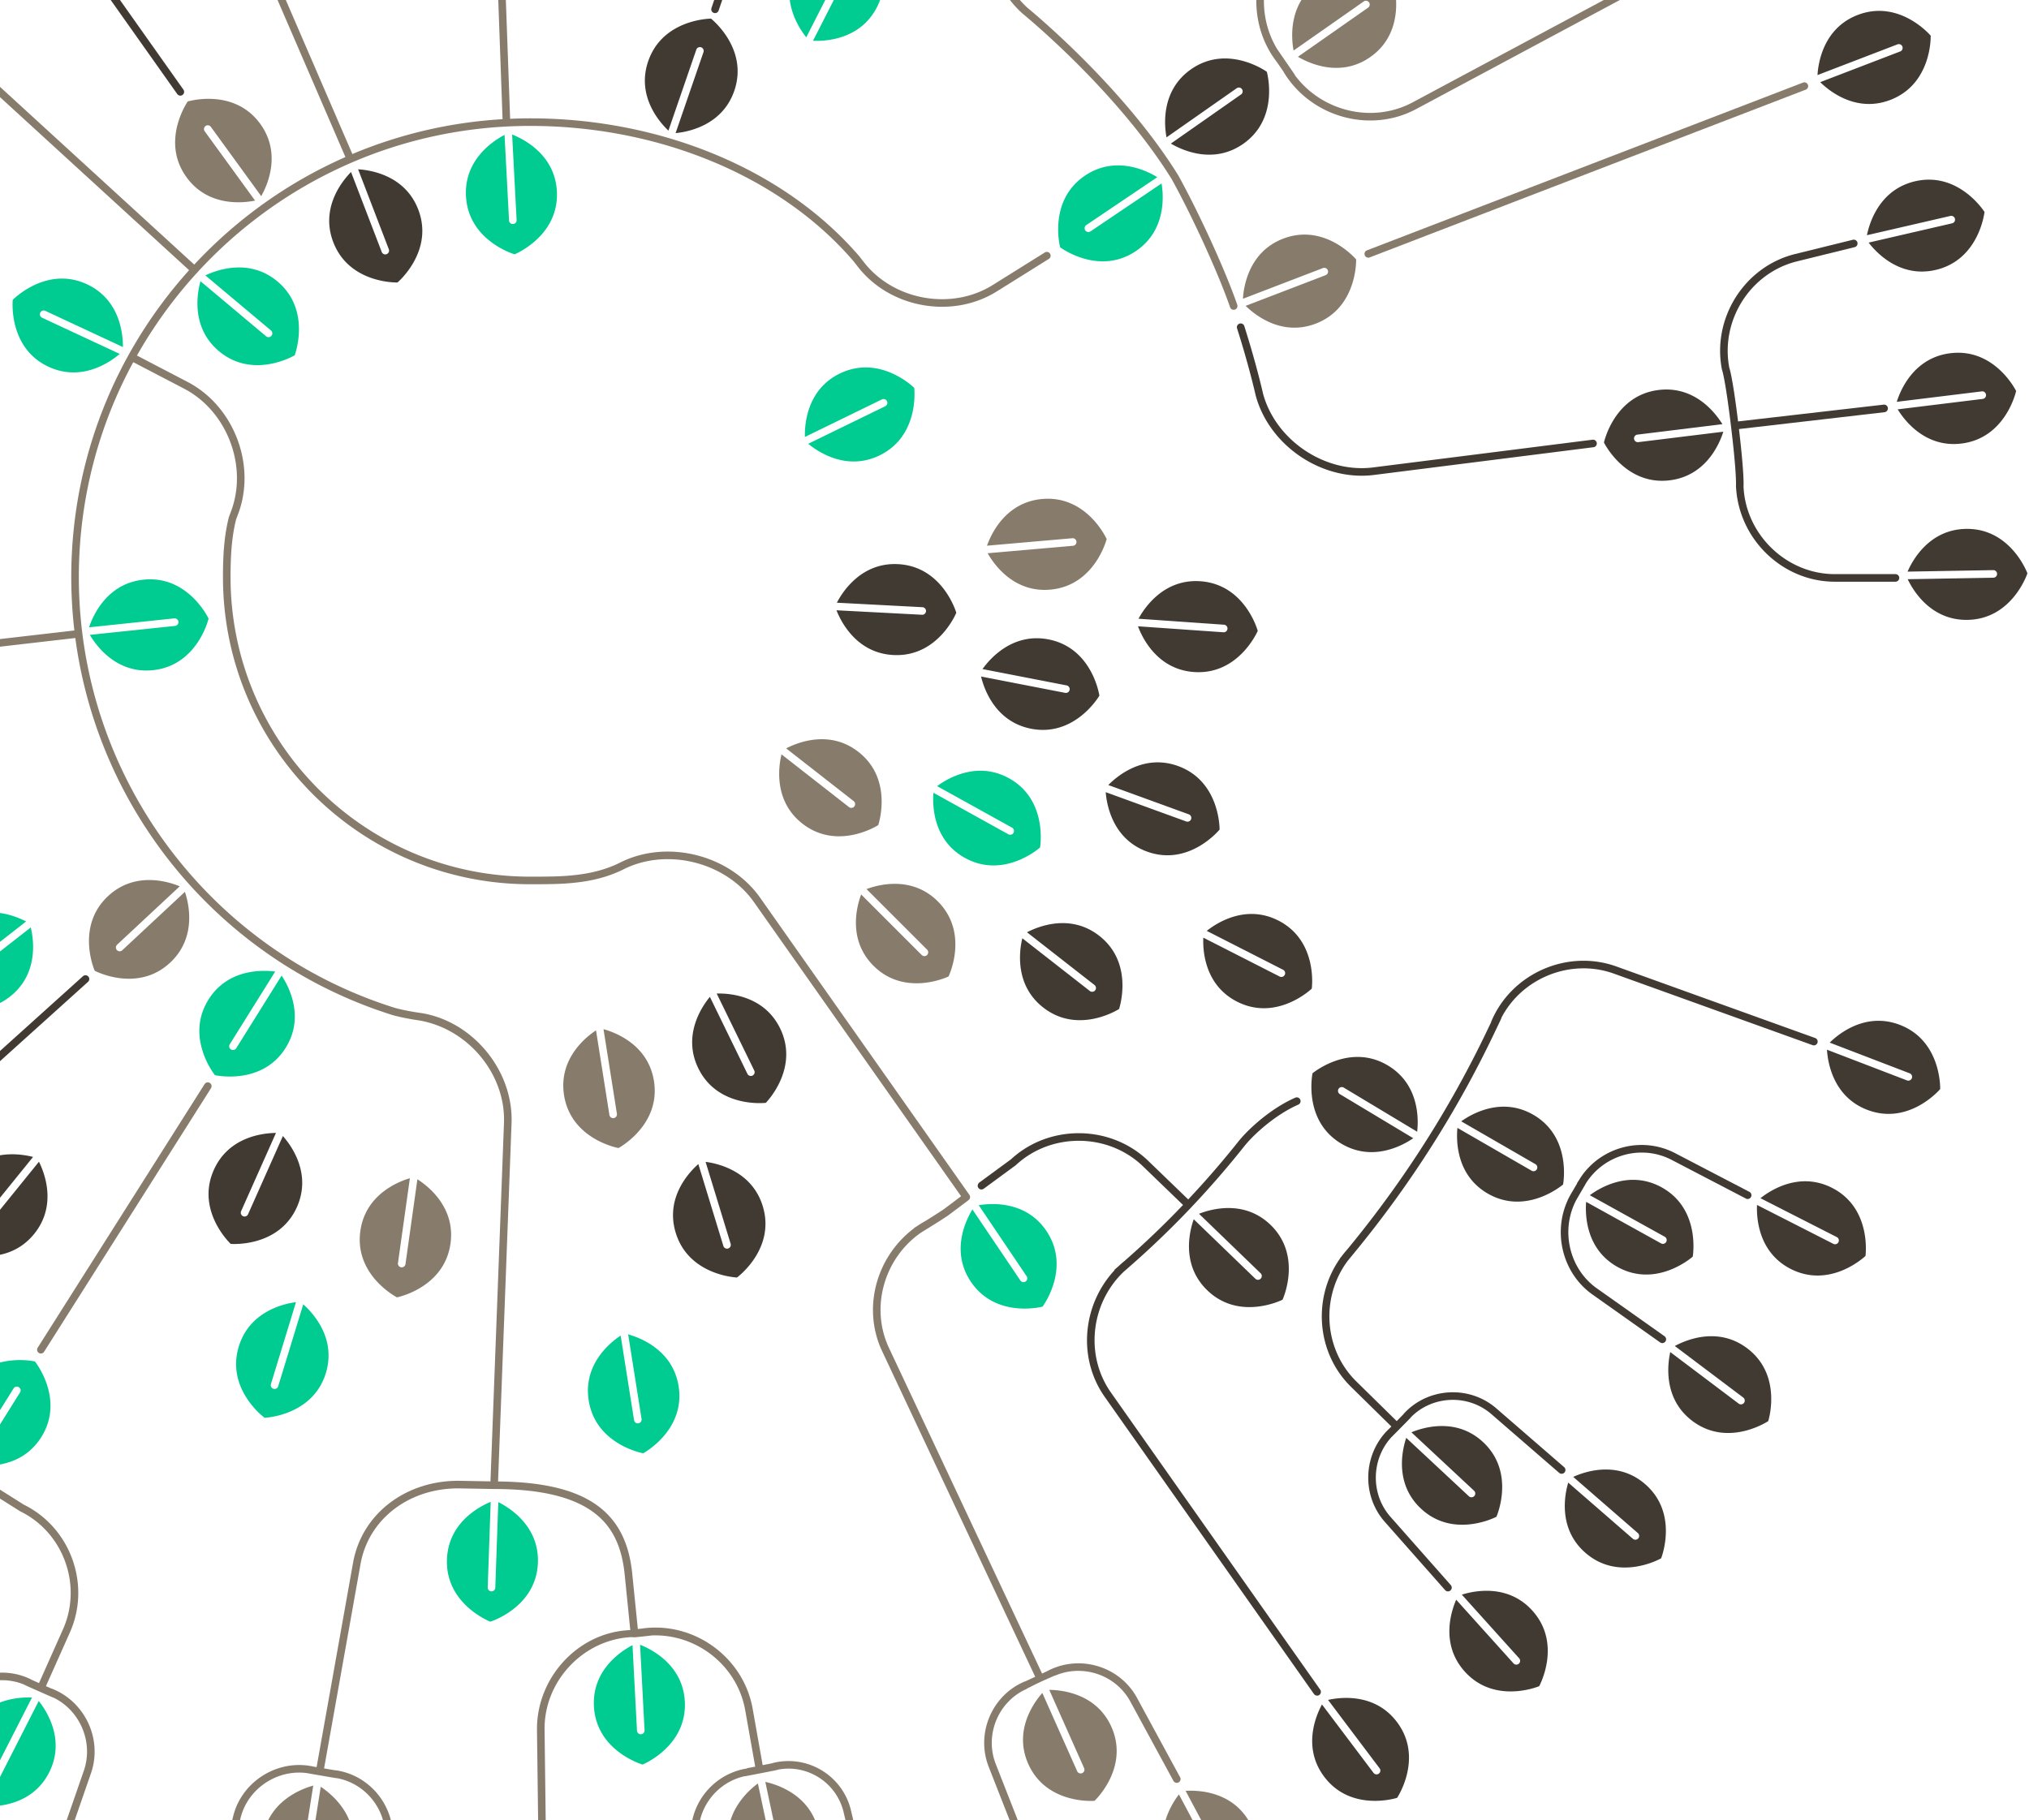 <svg xmlns="http://www.w3.org/2000/svg" width="1070" height="960" viewBox="0 0 1070 960">
    <g fill="none" fill-rule="evenodd">
        <path fill="#413A32" d="M877.736 704.784l-35.614-25.203c-14.769-10.452-19.31-30.986-10.74-46.85l1.928-3.307c1.813-3.113 2.88-4.948 3.323-5.716 9.721-14.822 29.168-20.105 44.941-11.885l39.084 20.367a2 2 0 1 0 1.846-3.547l-39.082-20.367c-17.512-9.126-39.062-3.355-49.832 12.77-.199.267-.255.363-.346.515l-.102.173c-.003.003-.005.008-.006.011l-.55.933c-.185.314-.378.517-.57.846-.204.347-.207.312-.258.311-.012.001-.024.168-.035.19-.015.036-.022.134-.034.17-.029.05-.057.128-.086.178-.48.826-1.061 1.84-1.75 3.022-.281.484-.542.908-.784 1.322-.033.051-.057.118-.09.118h-.003c-.038 0-.058.135-.113.228-.329.538-.62 1.054-.888 1.545-.43.737-.625 1.216-.816 1.545-.145.253-.158.262-.158.421v.002c0 .018-.111.053-.118.063.001-.001-.026-.001-.022-.002-.026.089-.077.255-.11.46-.023.049-.055.097-.076.145-7.85 17.242-2.554 38.495 13.143 49.603l35.61 25.205a2 2 0 1 0 2.308-3.265M908.051 194.855c.131.421.209.662.343 1.175.248.944.548 2.304.899 4.15 1.015 5.342 2.218 13.481 3.6 24.981 1.208 10.056 1.956 17.77 2.33 23.448.251 3.81.305 6.41.25 7.681 1.204 28.035 24.53 50.546 52.116 50.546h31.992a2 2 0 0 0 0-4h-31.992c-25.406 0-46.943-20.762-48.133-46.11.075-1.698.018-4.333-.242-8.275-.359-5.448-1.059-12.792-2.164-22.138l76.76-8.883a2.012 2.012 0 0 0 1.758-2.229 2.004 2.004 0 0 0-2.216-1.764l-76.779 8.855c-1.271-10.329-2.389-17.798-3.35-22.858-.367-1.93-.687-3.378-.96-4.419a15.546 15.546 0 0 0-.315-1.076c-4.754-24.989 11.125-50.012 35.707-56.078l30.405-7.502a2 2 0 1 0-.958-3.884l-30.405 7.503c-26.709 6.59-43.899 33.753-38.646 60.877"/>
        <path fill="#413A32" d="M824.891 773.906l-35.812-31.037c-14.174-12.284-35.95-11.08-48.667 2.695-.129.14-.234.285-.317.43-.717.74-1.88 1.928-3.534 3.6l-21.33-20.957c-17.138-16.836-18.82-44.342-4.583-63.483.841-1.025 2.307-2.814 4.481-5.47 28.59-34.924 52.88-72.99 72.256-113.402 2.543-5.305 3.88-8.111 4.23-8.88.224-.594.233-.623.243-.736 10.997-20.94 36.615-31.242 59.203-23.11l104.843 37.743a2 2 0 0 0 1.355-3.763l-104.843-37.744c-25.943-9.34-55.5 3.724-66.059 29.196-.017.08-.019.156-.029.234-.839 1.758-1.614 3.377-2.55 5.33-19.237 40.124-43.356 77.92-71.744 112.598l-1.705 2.082c-.07.078-.132.15-.2.228l-.007-.006-.172.21a49.363 49.363 0 0 0-2.308 2.83l-.52.64c-.486.602-.486.602-.523.654a.385.385 0 0 0 .037.09c-.09.13-.183.258-.272.388-14.245 20.636-12.074 49.406 6.062 67.224l21.32 20.947-1.212 1.222c-.093.086-.17.16-.255.24l-.009-.01-.282.288-.024.023c-.363.353-.655.653-.934.953l-.405.414c-.24.253-.24.253-.36.409-.013.018-.028.047-.042.072l-.025.029c-11.449 13.182-11.64 33.392.07 46.647l31.814 36.017a2 2 0 1 0 2.998-2.648l-31.815-36.017c-10.523-11.912-10.187-30.228.416-41.897.62-.62 2.013-2.025 4.321-4.354.002-.002 0-.003 0-.005l-.002-.001v-.001c3-3.03 4.762-4.821 5.51-5.608.166-.175.287-.303.37-.395.212-.26.23-.28.286-.388 11.35-11.38 30.05-12.146 42.292-1.535l35.813 31.037a2.001 2.001 0 0 0 2.62-3.023M536.596-278.943l4.923 2.188c17.125 7.611 37.845.245 46.32-16.469l21.526-42.454a2 2 0 0 0-3.569-1.809l-21.525 42.454c-7.51 14.814-25.948 21.37-41.127 14.623l-6.75-3-7.642-3.304c-15.242-6.592-22.853-24.56-16.978-40.086l16.678-44.075a2 2 0 0 0-3.74-1.416l-16.678 44.075c-6.63 17.525 1.927 37.733 19.132 45.173l5.767 2.494-11.683 26.287c-9.798 22.045-35.232 33.51-58.32 27.002a15580.504 15580.504 0 0 0-13.75-4.54c-22.072-8.625-35.062-32.742-29.509-56.008l25.855-108.31a2 2 0 1 0-3.89-.929L415.78-288.736c-5.922 24.81 7.574 50.466 30.624 60.132l.017.033c.326.177.326.177.362.191.324.113.514.177.777.265l.384.127.141.047c1.388.521 2.69.956 4.006 1.331l.035.012h.001l.084.025c.026.005.05.004.076.008l.906.3L375.186 4.276a2 2 0 0 0 3.79 1.282L456.99-225.01l.767.254c.101.038.194.071.294.107l-.004.011.301.098c1.126.41 2.127.736 3.124 1.025a205.569 205.569 0 0 0 1.54.503c.206.067.206.067.558.12l.028-.055c24.498 5.995 50.94-6.364 61.306-29.689l11.691-26.306zM695.559 894.163a2 2 0 0 0 .657-2.897l-110.363-156.75c-13.857-19.68-10.614-47.257 6.8-63.756l3.245-2.837c21.784-19.054 41.936-40.236 60.248-63.26 4.175-5.25 11.69-12.104 19.496-17.105 3.029-1.941 6.039-3.581 9.007-4.89a2.006 2.006 0 0 0 1.193-2.114h-.001a2.004 2.004 0 0 0-2.791-1.555c-3.17 1.398-6.365 3.14-9.566 5.19-8.182 5.243-16.024 12.396-20.467 17.984a490.26 490.26 0 0 1-26.401 30.499l-21.101-20.362c-19.817-19.121-52.166-19.467-72.372-.797l-16.66 12.23c-.803.59-1.144 1.685-.69 2.57a2.002 2.002 0 0 0 2.973.717l16.836-12.36.178-.147c18.643-17.305 48.64-17.008 66.956.665l21.14 20.4a473.873 473.873 0 0 1-30.913 29.588 53.124 53.124 0 0 0-2.996 2.62l-1.396 1.22-.358.315-.424.37.004.004c-.11.102-.19.179-.19.179l.145.146c-16.944 18.217-19.537 46.378-5.166 66.79L692.88 893.476c.602.855 1.767 1.2 2.678.687M665.91 206.94a249.54 249.54 0 0 0-.467-1.984 385.136 385.136 0 0 0-1.857-7.408 509.132 509.132 0 0 0-7.42-25.612 2.001 2.001 0 0 0-3.812 1.212 503.451 503.451 0 0 1 7.361 25.41 375.635 375.635 0 0 1 1.838 7.328c.178.745.331 1.397.458 1.95l.15.661c7.166 26.652 35 45.403 62.305 42.045l115.86-14.64a2 2 0 0 0-.49-3.97l-115.859 14.64c-25.326 3.115-51.305-14.386-57.932-39.025a26.816 26.816 0 0 0-.136-.608M-139.574-283.215a2 2 0 0 0-.477 2.787l233.5 330a2 2 0 1 0 3.265-2.31l-233.5-330a2 2 0 0 0-2.788-.477M43.741 514.932l-299.5 270a2 2 0 0 0 2.68 2.97l299.5-270a2 2 0 1 0-2.68-2.97M700.346 896.657l27.188 36.08a1.992 1.992 0 0 1-.396 2.798 1.994 1.994 0 0 1-2.8-.391l-27.187-36.08c-3.03 5.556-10.527 22.586 1.19 38.137 14.248 18.906 38.426 11.112 38.426 11.112s14.156-21.093-.091-40c-11.718-15.55-30.154-13.038-36.33-11.656M770.903 841.138l30.229 33.573c.738.82.677 2.078-.15 2.822a1.994 1.994 0 0 1-2.822-.145l-30.23-33.573c-2.534 5.798-8.518 23.417 4.51 37.887 15.841 17.592 39.248 7.72 39.248 7.72s12.264-22.246-3.577-39.838c-13.028-14.47-31.176-10.361-37.208-8.446M867.599 782.869c-14.695-12.774-32.207-6.484-37.96-3.848l34.095 29.639c.833.723.925 1.98.195 2.819a1.995 1.995 0 0 1-2.819.2l-34.096-29.64c-1.809 6.065-5.601 24.282 9.094 37.056 17.867 15.53 39.896 2.88 39.896 2.88s9.461-23.575-8.405-39.106M921.365 711.178c-15.551-11.718-32.581-4.221-38.137-1.191l36.08 27.188a1.993 1.993 0 0 1 .391 2.799 1.994 1.994 0 0 1-2.798.396l-36.08-27.188c-1.382 6.175-3.894 24.612 11.657 36.33 18.906 14.247 39.999.091 39.999.091s7.794-24.178-11.112-38.425M1001.886 540.589c-18.178-6.978-32.482 4.923-36.987 9.367l42.176 16.19a1.993 1.993 0 0 1 1.147 2.583 1.994 1.994 0 0 1-2.58 1.152l-42.177-16.191c.374 6.318 3.041 24.733 21.219 31.71 22.101 8.485 38.476-10.937 38.476-10.937s.827-25.39-21.274-33.874M1036.75 278.976c-19.468.34-28.273 16.731-30.785 22.54l45.17-.789a1.995 1.995 0 0 1 2.032 1.966 1.995 1.995 0 0 1-1.962 2.034l-45.17.788c2.713 5.717 12.085 21.793 31.553 21.453 23.669-.412 31.576-24.555 31.576-24.555s-8.744-23.85-32.414-23.438M1028.522 186.317c-19.326 2.373-26.368 19.596-28.26 25.635l44.841-5.506a1.993 1.993 0 0 1 2.225 1.742 1.995 1.995 0 0 1-1.738 2.229l-44.84 5.505c3.296 5.403 14.296 20.41 33.622 18.037 23.497-2.885 28.837-27.721 28.837-27.721s-11.19-22.806-34.687-19.921M1009.956 95.615c-18.972 4.38-24.176 22.246-25.426 28.45l44.02-10.163a1.994 1.994 0 0 1 2.395 1.5 1.994 1.994 0 0 1-1.496 2.396l-44.019 10.163c3.843 5.029 16.351 18.804 35.324 14.424 23.066-5.326 25.781-30.583 25.781-30.583s-13.513-21.513-36.579-16.187"/>
        <path fill="#413A32" d="M662.019 674.503l-32.498-31.383c-2.124 5.962-6.865 23.955 7.142 37.48 17.029 16.445 39.69 4.966 39.69 4.966s10.682-23.05-6.347-39.494c-14.006-13.525-31.823-8.16-37.707-5.83l32.498 31.384c.793.766.82 2.025.047 2.825a1.994 1.994 0 0 1-2.825.052M807.706 617.522l-39.125-22.589c-.619 6.3-.865 24.904 15.997 34.64 20.502 11.836 39.713-4.785 39.713-4.785s4.79-24.948-15.713-36.784c-16.862-9.736-32.852-.22-37.997 3.465l39.125 22.59a1.993 1.993 0 0 1 .73 2.73 1.995 1.995 0 0 1-2.73.733M708.623 573.686l38.725 23.268c.728-6.286 1.299-24.885-15.391-34.913-20.292-12.193-39.79 4.09-39.79 4.09s-5.223 24.86 15.069 37.054c16.69 10.028 32.843.793 38.051-2.802l-38.724-23.268a1.994 1.994 0 0 1-.681-2.743 1.994 1.994 0 0 1 2.741-.686M774.626 789.243l-33.041-30.811c-2.02 5.998-6.445 24.071 7.795 37.35 17.314 16.145 39.771 4.272 39.771 4.272s10.279-23.232-7.035-39.377c-14.24-13.279-31.961-7.603-37.803-5.17l33.041 30.811c.806.752.854 2.011.096 2.824a1.994 1.994 0 0 1-2.824.101M875.967 655.85l-39.513-21.902c-.509 6.308-.43 24.915 16.599 34.355 20.706 11.477 39.624-5.477 39.624-5.477s4.352-25.028-16.353-36.505c-17.03-9.44-32.851.354-37.931 4.128l39.513 21.902a1.994 1.994 0 0 1 .777 2.718 1.995 1.995 0 0 1-2.716.78M377.95 524.061l19.804 40.605a1.992 1.992 0 0 1-.922 2.671 1.994 1.994 0 0 1-2.673-.918l-19.804-40.605c-4.035 4.876-14.644 20.163-6.108 37.663 10.378 21.278 35.599 18.241 35.599 18.241s17.92-18.005 7.543-39.282c-8.536-17.5-27.113-18.553-33.44-18.375M473.609 297.573c-19.444-1.019-29.371 14.72-32.282 20.338l45.115 2.365a1.993 1.993 0 0 1 1.889 2.102 1.994 1.994 0 0 1-2.098 1.892l-45.116-2.364c2.308 5.893 10.535 22.582 29.98 23.601 23.64 1.24 33.212-22.292 33.212-22.292s-7.06-24.403-30.7-25.642M561.716 365.464l-44.347-8.62c1.466 6.156 7.29 23.829 26.403 27.544 23.239 4.517 35.992-17.453 35.992-17.453s-3.595-25.148-26.833-29.665c-19.113-3.716-31.134 10.488-34.8 15.647l44.349 8.62a1.995 1.995 0 0 1 1.578 2.345 1.994 1.994 0 0 1-2.342 1.582M645.183 333.505l-45.067-3.15c2.205 5.931 10.139 22.761 29.563 24.12 23.615 1.651 33.596-21.71 33.596-21.71s-6.632-24.522-30.248-26.174c-19.424-1.358-29.623 14.205-32.632 19.772l45.067 3.152a1.993 1.993 0 0 1 1.852 2.134 1.994 1.994 0 0 1-2.131 1.856M-7.887 647.889a1.994 1.994 0 0 1-2.812.293 1.995 1.995 0 0 1-.298-2.81l28.431-35.11c-6.123-1.596-24.46-4.75-36.715 10.382-14.897 18.397-1.486 39.972-1.486 39.972s23.892 8.633 38.79-9.765c12.254-15.132 5.356-32.413 2.52-38.071l-28.43 35.109zM652.357 528.338c21.093 10.747 39.408-6.856 39.408-6.856s3.477-25.165-17.616-35.912c-17.349-8.84-32.819 1.5-37.764 5.449l40.253 20.51a1.994 1.994 0 0 1 .871 2.689 1.994 1.994 0 0 1-2.687.875l-40.253-20.51c-.288 6.322.44 24.915 17.788 33.755M130.81 640.496a1.993 1.993 0 0 1-2.64 1.01 1.994 1.994 0 0 1-1.015-2.637l18.375-41.271c-6.328.042-24.858 1.742-32.778 19.53-9.628 21.626 8.91 38.995 8.91 38.995s25.312 2.155 34.941-19.472c7.92-17.787-3.216-32.695-7.419-37.426l-18.375 41.27zM604.875 449.184c22.245 8.097 38.278-11.608 38.278-11.608s.384-25.4-21.861-33.497c-18.297-6.66-32.391 5.488-36.818 10.011l42.452 15.451a1.993 1.993 0 0 1 1.192 2.563 1.994 1.994 0 0 1-2.56 1.196l-42.452-15.45c.484 6.31 3.472 24.675 21.769 31.334M550.146 531.434c18.655 14.575 39.993.79 39.993.79s8.214-24.04-10.441-38.614c-15.343-11.988-32.502-4.79-38.11-1.857l35.6 27.814a1.993 1.993 0 0 1 .342 2.805 1.993 1.993 0 0 1-2.804.347l-35.6-27.814c-1.49 6.151-4.323 24.541 11.02 36.53M372.093 612.85l13.208 43.202a1.993 1.993 0 0 1-1.328 2.494 1.995 1.995 0 0 1-2.497-1.324l-13.208-43.203c-4.748 4.184-17.618 17.623-11.925 36.243 6.922 22.64 32.308 23.585 32.308 23.585s20.516-14.98 13.595-37.619c-5.693-18.62-23.877-22.565-30.153-23.379M863.468 229.25l44.84-5.505c-3.296-5.402-14.296-20.41-33.622-18.037-23.497 2.885-28.837 27.72-28.837 27.72s11.19 22.808 34.687 19.923c19.326-2.373 26.369-19.596 28.26-25.636l-44.841 5.506a1.994 1.994 0 0 1-2.225-1.742 1.994 1.994 0 0 1 1.738-2.228M628.084 36.555c-15.95 11.168-14.082 29.68-12.917 35.9l37.007-25.911a1.992 1.992 0 0 1 2.782.493c.634.905.42 2.147-.488 2.783l-37.007 25.913c5.447 3.223 22.205 11.309 38.155.14 19.392-13.578 12.447-38.013 12.447-38.013s-20.587-14.884-39.979-1.305M188.854 89.301l16.19 42.177a1.992 1.992 0 0 1-1.152 2.58 1.993 1.993 0 0 1-2.582-1.147l-16.19-42.176c-4.445 4.505-16.345 18.809-9.367 36.987 8.483 22.101 33.873 21.274 33.873 21.274s19.422-16.375 10.94-38.476c-6.979-18.178-25.394-20.845-31.712-21.219M369.74 24.957a1.994 1.994 0 0 1 1.242 2.539l-14.708 42.716c6.3-.595 24.61-3.903 30.95-22.313 7.708-22.384-12.274-38.07-12.274-38.07s-25.403.059-33.111 22.443c-6.34 18.41 6.054 32.29 10.653 36.637L367.2 26.193a1.993 1.993 0 0 1 2.54-1.236M966.149 626.57c-17.349-8.84-32.819 1.5-37.764 5.45l40.253 20.51c.983.5 1.376 1.697.871 2.688a1.995 1.995 0 0 1-2.687.876l-40.253-20.51c-.288 6.322.439 24.915 17.788 33.754 21.093 10.748 39.408-6.856 39.408-6.856s3.477-25.165-17.616-35.912M1003.222 24.557a1.995 1.995 0 0 1-1.147 2.583l-42.176 16.19c4.505 4.444 18.809 16.345 36.987 9.367 22.101-8.484 21.274-33.874 21.274-33.874S1001.785-.6 979.684 7.885c-18.178 6.978-20.845 25.393-21.219 31.71l42.177-16.19a1.993 1.993 0 0 1 2.58 1.152"/>
        <path fill="#00CC92" d="M-.082 937.474a1.993 1.993 0 0 1-2.689.871 1.994 1.994 0 0 1-.876-2.687l20.51-40.253c-6.321-.289-24.914.439-33.755 17.788-10.747 21.093 6.858 39.408 6.858 39.408s25.164 3.477 35.912-17.616c8.838-17.349-1.502-32.819-5.45-37.764l-20.51 40.253zM548.47 447.035s4.352-25.028-16.353-36.505c-17.03-9.44-32.851.354-37.931 4.13l39.513 21.901a1.994 1.994 0 0 1 .777 2.717 1.994 1.994 0 0 1-2.716.781l-39.513-21.902c-.509 6.308-.431 24.915 16.599 34.355 20.705 11.477 39.624-5.477 39.624-5.477M445.693-20.56a1.992 1.992 0 0 1 2.688-.871 1.994 1.994 0 0 1 .876 2.687l-20.51 40.253c6.322.288 24.915-.44 33.755-17.788 10.747-21.093-6.857-39.408-6.857-39.408s-25.164-3.477-35.912 17.616c-8.839 17.349 1.501 32.819 5.45 37.764l20.51-40.253zM5.212 525.726c15.344-11.988 12.51-30.378 11.021-36.529l-35.6 27.814c-.869.68-2.12.53-2.805-.347a1.994 1.994 0 0 1 .342-2.805l35.6-27.814c-5.608-2.933-22.766-10.13-38.11 1.856-18.654 14.575-10.44 38.614-10.44 38.614s21.337 13.786 39.992-.789M75.662 305.762c-19.365 2.035-26.707 19.133-28.703 25.138l44.929-4.722a1.993 1.993 0 0 1 2.195 1.78 1.995 1.995 0 0 1-1.777 2.198l-44.93 4.722c3.202 5.459 13.939 20.656 33.303 18.621 23.544-2.474 29.316-27.213 29.316-27.213s-10.79-22.999-34.333-20.524M262.77 792.324l-1.577 45.15a1.992 1.992 0 0 1-2.068 1.925 1.994 1.994 0 0 1-1.929-2.065l1.577-45.15c-5.852 2.411-22.396 10.928-23.075 30.388-.826 23.658 22.869 32.817 22.869 32.817s24.276-7.483 25.102-31.143c.679-19.459-15.23-29.108-20.899-31.922M115.462 185.225c18.135 15.217 39.94 2.184 39.94 2.184s9.048-23.737-9.086-38.954c-14.916-12.516-32.315-5.92-38.022-3.185l34.608 29.04c.844.708.959 1.962.244 2.814a1.993 1.993 0 0 1-2.815.25l-34.608-29.04c-1.703 6.095-5.177 24.375 9.739 36.891M549.804 689.211s15.241-20.324 2.003-39.95c-10.888-16.142-29.431-14.598-35.671-13.542l25.263 37.454c.616.914.38 2.151-.542 2.773a1.993 1.993 0 0 1-2.774-.537l-25.263-37.453c-3.317 5.39-11.695 22.004-.807 38.146 13.238 19.626 37.791 13.11 37.791 13.11M337.545 867.568l2.364 45.115a1.993 1.993 0 0 1-1.891 2.1 1.995 1.995 0 0 1-2.103-1.89l-2.363-45.116c-5.62 2.912-21.359 12.838-20.34 32.283 1.24 23.641 25.643 30.7 25.643 30.7s23.53-9.572 22.291-33.212c-1.018-19.445-17.708-27.672-23.6-29.98M150.653 552.696c10.318-16.513 1.366-32.825-2.138-38.095l-23.94 38.312a1.994 1.994 0 0 1-2.754.634 1.995 1.995 0 0 1-.638-2.753l23.94-38.313c-6.272-.838-24.858-1.734-35.176 14.779-12.545 20.076 3.396 39.855 3.396 39.855s24.765 5.657 37.31-14.42M466.83 214.277l-40.605 19.804c4.875 4.035 20.162 14.644 37.663 6.108 21.277-10.377 18.24-35.6 18.24-35.6s-18.005-17.92-39.282-7.542c-17.501 8.536-18.552 27.113-18.375 33.439l40.605-19.804a1.994 1.994 0 0 1 2.672.922 1.995 1.995 0 0 1-.918 2.673M339.168 766.567s22.402-11.979 18.7-35.36c-3.047-19.232-20.506-25.669-26.607-27.349l7.067 44.621a1.993 1.993 0 0 1-1.663 2.285 1.995 1.995 0 0 1-2.288-1.659l-7.067-44.62c-5.284 3.482-19.898 15-16.852 34.23 3.703 23.382 28.71 27.852 28.71 27.852M159.915 688.019l-13.209 43.203a1.993 1.993 0 0 1-2.496 1.325 1.995 1.995 0 0 1-1.329-2.494l13.21-43.204c-6.277.814-24.46 4.759-30.154 23.38-6.922 22.639 13.595 37.619 13.595 37.619s25.386-.947 32.307-23.585c5.693-18.621-7.176-32.06-11.924-36.244M575.099 122.034a1.992 1.992 0 0 1-2.773-.542 1.994 1.994 0 0 1 .536-2.774l37.454-25.263c-5.389-3.317-22.004-11.695-38.146-.807-19.626 13.238-13.109 37.792-13.109 37.792s20.324 15.24 39.95 2.002c16.142-10.888 14.599-29.431 13.542-35.671l-37.454 25.263zM7.178 732.337a1.993 1.993 0 0 1 2.755-.633 1.994 1.994 0 0 1 .638 2.753l-23.94 38.312c6.273.838 24.858 1.734 35.177-14.778 12.544-20.076-3.396-39.856-3.396-39.856s-24.766-5.657-37.311 14.42c-10.318 16.512-1.366 32.824 2.137 38.095l23.94-38.313zM22.19 167.587a1.993 1.993 0 0 1-.965-2.656 1.994 1.994 0 0 1 2.654-.97l40.945 19.094c.068-6.33-1.308-24.885-18.955-33.114-21.456-10.005-39.145 8.228-39.145 8.228s-2.596 25.27 18.86 35.275c17.646 8.229 32.745-2.645 37.55-6.764L22.19 167.587zM270.07 70.953l2.364 45.115a1.993 1.993 0 0 1-1.892 2.099 1.995 1.995 0 0 1-2.102-1.89l-2.365-45.115c-5.619 2.912-21.357 12.838-20.338 32.283 1.24 23.64 25.642 30.7 25.642 30.7s23.531-9.572 22.292-33.212c-1.019-19.445-17.708-27.672-23.6-29.98"/>
        <path fill="#877C6B" d="M323.665 589.764a1.995 1.995 0 0 1-2.288-1.659l-7.067-44.62c-5.284 3.482-19.898 15-16.852 34.23 3.703 23.382 28.71 27.852 28.71 27.852s22.402-11.979 18.7-35.36c-3.047-19.232-20.506-25.669-26.607-27.349l7.067 44.621a1.993 1.993 0 0 1-1.663 2.285M94.787 467.507c-5.842-2.433-23.563-8.11-37.803 5.17-17.313 16.146-7.035 39.377-7.035 39.377s22.458 11.874 39.771-4.271c14.24-13.28 9.815-31.353 7.795-37.351l-33.04 30.81a1.994 1.994 0 0 1-2.825-.1 1.995 1.995 0 0 1 .096-2.824l33.041-30.811zM108.402 66.468a1.995 1.995 0 0 1 2.792.44l26.554 36.549c3.127-5.502 10.92-22.4-.525-38.151-13.915-19.152-38.225-11.782-38.225-11.782s-14.523 20.843-.608 39.995c11.445 15.753 29.923 13.563 36.122 12.289l-26.555-36.55a1.994 1.994 0 0 1 .445-2.79M625.242 944.628l21.21 39.89c.517.973.153 2.18-.83 2.701a1.995 1.995 0 0 1-2.702-.824l-21.21-39.889c-3.862 5.013-13.93 20.661-4.79 37.853 11.115 20.902 36.215 16.987 36.215 16.987s17.28-18.619 6.167-39.522c-9.141-17.192-27.744-17.595-34.06-17.196M553.333 891.365l18.376 41.271a1.994 1.994 0 0 1-1.015 2.638 1.995 1.995 0 0 1-2.64-1.01l-18.375-41.272c-4.202 4.732-15.338 19.64-7.418 37.427 9.628 21.626 34.94 19.472 34.94 19.472s18.539-17.369 8.91-38.996c-7.92-17.787-26.449-19.487-32.778-19.53M169.144 942.484l-7.067 44.621a1.994 1.994 0 0 1-2.288 1.66 1.994 1.994 0 0 1-1.663-2.286l7.067-44.62c-6.101 1.68-23.56 8.116-26.606 27.348-3.703 23.381 18.699 35.36 18.699 35.36s25.007-4.47 28.71-27.852c3.046-19.23-11.568-30.748-16.852-34.23M403.59 939.904l9.393 44.19a1.994 1.994 0 0 1-1.54 2.37 1.996 1.996 0 0 1-2.373-1.538l-9.393-44.19c-5.094 3.754-19.086 16.02-15.037 35.066 4.922 23.156 30.128 26.311 30.128 26.311s21.745-13.135 16.823-36.29c-4.049-19.046-21.82-24.56-28-25.919M500.222 515.058s11.083-22.859-5.657-39.598c-13.768-13.768-31.676-8.715-37.6-6.487l31.946 31.945c.78.78.784 2.04-.002 2.826a1.994 1.994 0 0 1-2.826.003l-31.945-31.945c-2.228 5.923-7.282 23.831 6.486 37.6 16.74 16.74 39.598 5.656 39.598 5.656M447.726 425.72l-35.6-27.815c-1.49 6.151-4.323 24.541 11.02 36.53 18.655 14.574 39.993.788 39.993.788s8.214-24.039-10.441-38.614c-15.343-11.987-32.502-4.789-38.11-1.856l35.6 27.814a1.994 1.994 0 0 1 .343 2.805 1.994 1.994 0 0 1-2.805.347M565.853 287.887l-45.006 3.938c3.106 5.514 13.576 20.896 32.973 19.199 23.583-2.064 29.786-26.698 29.786-26.698s-10.387-23.183-33.97-21.12c-19.397 1.697-27.037 18.664-29.137 24.634l45.005-3.938a1.994 1.994 0 0 1 2.163 1.819 1.995 1.995 0 0 1-1.814 2.166M216.16 621.479c-6.072 1.786-23.415 8.527-26.125 27.808-3.295 23.443 19.312 35.029 19.312 35.029s24.926-4.905 28.22-28.348c2.71-19.282-12.103-30.542-17.447-33.932l-6.287 44.737a1.994 1.994 0 0 1-2.259 1.699 1.994 1.994 0 0 1-1.702-2.256l6.287-44.737zM721.479 4.033l-37.007 25.913c5.446 3.222 22.204 11.309 38.154.14 19.392-13.578 12.447-38.014 12.447-38.014s-20.586-14.883-39.978-1.305c-15.95 11.168-14.083 29.682-12.918 35.902L719.184.756a1.994 1.994 0 0 1 2.783.494c.633.904.42 2.147-.488 2.783M676.684 125.885c-18.178 6.978-20.845 25.393-21.219 31.71l42.177-16.19a1.993 1.993 0 0 1 2.58 1.152 1.995 1.995 0 0 1-1.147 2.583l-42.176 16.19c4.505 4.444 18.809 16.345 36.987 9.367 22.101-8.484 21.274-33.874 21.274-33.874s-16.375-19.422-38.476-10.938"/>
        <path fill="#877C6B" d="M177.217 937.88l.023.005c.01.018.016.028-.064-.014a.91.91 0 0 1 .04.009m444.313 2.292a2 2 0 0 0 .807-2.71l-22.733-41.88c-8.915-16.423-29.596-22.904-46.382-14.603l-.043.019-.06.028a2.477 2.477 0 0 0-.36.22c-.804.38-1.88.886-3.217 1.513L468.81 711.007c-10.084-21.454-2.448-47.503 16.983-60.9 1.032-.636 2.624-1.62 4.839-2.988a372.066 372.066 0 0 0 9.196-5.87l10.955-8.233c.043-.032.076-.071.115-.106.055-.05.113-.096.162-.15.042-.045.074-.095.11-.143.043-.057.088-.111.124-.171.032-.053.055-.11.082-.165.028-.061.06-.12.083-.183.02-.058.034-.12.049-.18.017-.063.036-.125.046-.19.01-.062.01-.125.015-.188.004-.065.01-.13.008-.194-.002-.065-.014-.13-.022-.193-.01-.063-.014-.126-.028-.19-.016-.066-.041-.13-.064-.196-.02-.058-.036-.116-.062-.173-.03-.066-.071-.13-.11-.193-.025-.044-.044-.092-.075-.135l-110.363-156.75c-15.832-22.485-48.572-30.89-73.274-18.813l-1.876.918c-6.735 3.142-13.956 4.998-22.333 5.934-6.435.719-11.682.862-23.79.862-87.26 0-158-70.74-158-158 0-12.632.77-21.775 2.914-30.405l1.107-2.95c9.665-25.773-2.255-56.882-26.664-69.602l-26.712-13.92a238.799 238.799 0 0 1 31.527-43.501 1.994 1.994 0 0 0 .548-.598c43.498-47.345 105.919-77.024 175.28-77.024 67.912 0 131.997 26.483 170.484 71.303l2.412 3.094c16.934 21.698 49.565 27.528 72.974 13.037l27.656-17.28A2 2 0 0 0 551 133.17l-27.656 17.28c-21.672 13.416-52.037 7.99-67.715-12.097l-2.471-3.166c-39.346-45.824-104.55-72.77-173.577-72.77-3.54 0-7.058.093-10.562.243l-11.385-316.322.566-.022.22-.008c.055.01.104.029.16.037 27.608-.046 51.033-22.258 52.427-49.774l1.468-29.008 6.05.456c18.713 1.403 35.217-12.607 36.873-31.301l4.175-47.124a1.999 1.999 0 1 0-3.984-.353l-4.175 47.123c-1.464 16.515-16.06 29.113-32.59 27.873l-8.093-.401h-.034c-.005 0-.01-.21-.014-.21-.008 0-.016-.101-.024-.101l-7.044-.235c-16.583-.425-30.23-14.273-30.44-30.862l-.594-47.023a2.005 2.005 0 0 0-2.025-1.981 1.996 1.996 0 0 0-1.974 2.02l.594 47.01c.238 18.74 15.605 34.303 34.337 34.784l4.967.126-1.468 28.773c-1.253 24.733-21.853 44.699-46.478 45.699h-.005c-.015 0-.03.226-.045.223-.377-.042-.377.074-.58.08-.463.01-1.86.119-4.403.222-5.622.226-8.455.374-9.02.405-.06 0-.06.015-.54.096-23.188-.265-43.431-17.84-46.403-41.322l-13.972-110.377a1.998 1.998 0 0 0-2.236-1.731 1.999 1.999 0 0 0-1.733 2.235l13.973 110.382c3.413 26.97 27.788 46.726 55.078 44.613l.045-.002.706-.025-.002-.03c.153-.014.306-.02.46-.035l1.78-.072 11.387 316.368c-27.94 1.658-54.604 8.043-79.198 18.389L60.223-209.51a51.68 51.68 0 0 0 2.682-1.162l.002-.001 1.508-.642.666-.284.194-.082a2.388 2.388 0 0 0-.13-.013.885.885 0 0 0 .043-.122l.177-.094c21.916-11.763 33.263-38.001 25.669-62.047l-8.935-28.295 7.41-2.221c17.963-5.39 28.517-24.414 23.582-42.511l-12.58-46.125a2 2 0 1 0-3.86 1.052l12.58 46.125c4.365 16.005-4.986 32.862-20.871 37.628l-9.353 2.805-.022.008h-.006l-.01.006-3.871 1.364c-15.652 5.524-33.31-2.526-39.4-17.96l-17.256-43.736a2 2 0 0 0-3.721 1.468l17.257 43.737c6.879 17.435 26.77 26.503 44.45 20.263l1.869-.66 8.923 28.257c7.249 22.955-4.25 48.146-25.907 58.408-1.101.469-2.595 1.232-4.514 2.049-.003 0-.005.13-.008.13h-.003l-.002-.125c-3.814 1.622-6.048 2.51-6.937 2.89-21.881 7.778-47.14-1.53-58.41-22.288l-53.1-97.833a2.003 2.003 0 0 0-2.712-.812 1.995 1.995 0 0 0-.803 2.708l53.1 97.816c12.15 22.38 39.24 32.434 62.802 24.279.154-.05.254-.085.336-.113-.063.039-.06.037-.046.03l.202-.086a3.5 3.5 0 0 0 .126-.051l.035-.015a50.992 50.992 0 0 0 5.145-2.184l.013-.008L182.156 82.847c-30.352 13.365-57.433 32.78-79.723 56.723L-131.631-74.658l.88-.956c.097-.095.186-.195.282-.291l.019.017.535-.585.129-.14a54.117 54.117 0 0 0 1.85-2.026 346.73 346.73 0 0 0 .877-.965c.014 0 .015 0 .349-.498 15.927-19.765 15.727-48.573-1.294-67.521l-73.927-82.296a2 2 0 1 0-2.976 2.673l73.927 82.296c15.798 17.586 15.886 44.452 1.045 62.56l-.021.026a.683.683 0 0 0-.046.045 1679.4 1679.4 0 0 0-5.888 6.382 2590.607 2590.607 0 0 0-5.512 5.995c-.018.022-.038.052-.057.078a2.525 2.525 0 0 1-.052.05c-16.614 15.908-43.182 17.793-61.876 3.55l-23.22-17.691c1.482-1.923 2.553-3.307 3.243-4.192.115-.096.227-.208.332-.34.015-.017.028-.037.043-.055a.79.79 0 0 1 .027-.035c11.696-14.607 9.79-36.238-4.335-48.48l-35.812-31.037a2 2 0 1 0-2.62 3.023l35.812 31.036c12.167 10.545 14.094 29.013 4.633 41.918-.188.19-.188.19-.24.254-.07.083-.174.212-.324.402-.678.855-2.324 2.979-5.155 6.658a1113.97 1113.97 0 0 0-4.31 5.618l-.133.19-.044.054c-10.107 12.013-28.221 14.76-41.45 5.94l-39.37-26.246a2 2 0 0 0-2.218 3.328l39.369 26.246c15.549 10.367 37.005 6.588 48.087-8.422l.085-.11.038-.05c.072-.1.135-.2.187-.3l1.715-2.23 23.236 17.704c21.947 16.72 53.844 12.956 71.285-8.411.015-.02.022-.04.036-.06l.15-.163 234.067 214.23C61.1 185.399 37.58 242.16 37.58 304.418c0 9.5.563 18.892 1.639 28.144l-75.854 8.753c-.477-4.414-.777-9.145-.891-14.19-.255-11.27.354-23.367 1.525-35.345.346-3.538.717-6.8 1.087-9.707.129-1.016.249-1.915.357-2.687 2.809-28.487-16.452-55.541-43.193-61.712l-29.776-6.871c1.5-6.18 3.159-12.434 5.026-18.824l.49-1.677c.028-.08.047-.152.074-.23l.006.002c.025-.084.254-.131.283-.23.577-1.692.646-3.308 1.646-4.922v-.002c0-.567-.047-.58-.032-.633.022-.094-.071-.247-.06-.392.005-.022-.043-.046-.04-.068 5.22-24.424-7.387-50.238-30.562-60.2l-175.07-75.25c.748-1.698 1.313-2.99 1.724-3.907.11-.134.208-.29.294-.467 8.194-16.912 1.436-37.436-15.215-46l-41.542-21.363a2 2 0 1 0-1.83 3.557l41.54 21.364c14.179 7.29 20.248 24.427 14.182 39.054l-.005.012a1.024 1.024 0 0 0-.084.109 6.404 6.404 0 0 0-.342.65c-.405.872-1.427 3.172-3.208 7.228-1.776 4.047-2.768 6.336-3.123 7.195a7.317 7.317 0 0 0-.183.475c-.028.08-.028.08-.083.347a.794.794 0 0 0-.012.064l-.022.05c-6.574 14.185-23.126 21.094-37.963 15.479l-44.075-16.676a2 2 0 1 0-1.415 3.74l44.074 16.678c17.556 6.642 37.225-2.186 43.93-19.721.069-.181.113-.356.135-.525.387-.896.918-2.116 1.603-3.68l175.083 75.262c21.65 9.307 33.317 33.688 28.019 56.525-.307 1.045-.973 3.32-2.056 7.03-3.217 11.013-5.893 21.663-8.04 32.16a1499.67 1499.67 0 0 0-1.695 8.34c-.018.332-.026.51-.03.615l-.012.05c-5.734 22.442-27.496 38.553-51.014 36.767l-30.115-2.287c.434-4.748 1.003-9.332 2.15-17.89.36-2.684.48-3.583.658-4.933l.213-1.63c.01-.067.018-.212.03-.212h.005c.009 0 .016-.11.026-.186.235-1.402.41-2.72.527-4.03l.13-.992.087-.672.003-.032.014-.107c0 .005-.005.018-.007.027.015-.196.022-.478.022-.478l-.096-.022c1.12-24.886-15.631-48.08-40.2-53.855l-187.28-44.018a2 2 0 1 0-.914 3.893l187.279 44.019c23.29 5.474 39.006 27.983 36.995 51.697-.171 1.29-.433 3.29-.8 6.077a1330.62 1330.62 0 0 1-.656 4.923c-1.322 9.86-1.883 14.495-2.354 20.172a2.001 2.001 0 0 0 1.828 2.159c.228.018.446-.01.655-.063.116.03.235.054.359.064l31.138 2.365c27.489 2.087 52.693-18.34 56.334-45.657 0-.047-.008-.088-.01-.134l.649-3.168a363.421 363.421 0 0 1 2.003-9.126l29.808 6.879c24.759 5.714 42.702 30.898 40.262 56.339-.241 1.71-.364 2.624-.495 3.656-.375 2.945-.75 6.246-1.1 9.824-1.186 12.125-1.802 24.375-1.543 35.824.133 5.882.499 11.386 1.12 16.447a250.311 250.311 0 0 0 8.533 41.239c2.235 7.546 4.63 14.339 7.029 20.273a150.333 150.333 0 0 0 2.327 5.468c.247.548.467 1.025.658 1.428 9.393 24.169-1.337 53.285-23.748 65.376l-172.763 93.212a2.001 2.001 0 0 0 1.899 3.52l172.763-93.211c24.212-13.063 35.725-44.362 25.748-70.004-.464-.985-.674-1.44-.911-1.966a148.355 148.355 0 0 1-2.265-5.322c-2.351-5.818-4.704-12.491-6.902-19.91a246.706 246.706 0 0 1-8.121-38.48l75.874-8.754c12.355 92.782 77.525 170.752 167.427 198.942.756.206 1.46.386 2.185.562 2.78.675 5.75 1.258 8.717 1.75 1.038.172 2.002.32 2.868.445 26.162 4.402 45.822 28.59 44.862 54.083l-7.12 189.07-15.378-.278c-28.414-.731-52.384 16.813-57.093 43.214l-19.223 107.789c-.885-.154-1.66-.29-2.298-.4a2.259 2.259 0 0 0-.302-.078l-.044-.008-.36-.061-.808-.137-.381-.063a94.326 94.326 0 0 0-.756-.124c-.035-.008-.035-.008-.44-.03-17.461-1.924-34.343 9.549-38.6 26.8l-11.333 45.932a2 2 0 1 0 3.883.959l11.334-45.931c3.823-15.493 19.195-25.763 34.905-23.707.868.154 2.949.517 6.468 1.127.004 0 .006 0 .01.002 4.624.802 7.362 1.266 8.558 1.456.259.04.446.069.573.086a4.56 4.56 0 0 0 .462.03c15.786 2.963 26.97 17.948 25.139 34.022l-5.378 47.209a2.001 2.001 0 0 0 3.975.453l5.378-47.21c2.118-18.592-11.14-35.85-29.643-38.616l-.018-.003-.084-.014a2.302 2.302 0 0 0-.485-.022 850.85 850.85 0 0 1-5.814-.99l19.22-107.77c4.345-24.36 26.532-40.6 53.067-39.915l17.355.313.019-.001h.017c25.28 0 42.568 4.48 53.427 13.057 9.302 7.345 13.977 17.804 15.419 32.04l2.955 29.323h-.005c-27.525 1-49.54 25.179-49.195 52.757l1.4 111.922c.013 1.105.92 1.952 2.024 1.939 1.105-.014 1.989-.94 1.975-2.043l-1.4-112.004c-.318-25.443 20.042-47.34 45.435-48.864l2.085.088c.024-.003.046.205.069.205h.013c.004 0 .007-.216.01-.216 5.55-.525 8.374-.903 9.014-.97 23.572-.893 45.014 15.922 49.18 39.436l5.282 29.77c-1.641.318-2.922.55-3.862.729-.161-.01-.332.102-.511.13-.032.005-.062.12-.094.12h-.002c-18.498 3-31.531 20.153-29.184 38.692l5.98 47.197c.14 1.096 1.14 1.844 2.236 1.705a2.014 2.014 0 0 0 1.734-2.25l-5.982-47.258c-1.996-15.77 8.617-30.536 24.007-34 .287-.012.287-.014.357-.023.105-.012.244-.035.47-.075.9-.157 3.302-.616 7.545-1.442 4.623-.9 7.303-1.436 8.405-1.675.25-.054.424-.094.545-.126a2.1 2.1 0 0 0 .459-.17l.015-.003c15.616-2.876 30.874 6.984 34.529 22.618l10.718 45.848a2 2 0 0 0 3.895-.911l-10.718-45.848c-4.274-18.284-22.553-29.604-40.83-25.287a2.247 2.247 0 0 0-.53.194c-1.118.229-2.854.574-5.255 1.044l-5.27-29.731c-4.52-25.508-27.741-43.774-53.18-42.795l-.081.005c-.087 0-.105 0-.13.002l-.17.014a51.908 51.908 0 0 0-4.6.417c-.045.012-.083.032-.128.046l-.185.018-2.081.198-2.965-29.274c-3.238-31.984-23.11-48.071-70.75-48.526l7.118-188.976c1.035-27.5-20.05-53.44-47.17-58.038a149.7 149.7 0 0 1-3.904-.587c-2.877-.477-5.754-1.042-8.428-1.691a79.712 79.712 0 0 1-2.007-.514C109.89 500.785 41.58 409.213 41.58 304.417c0-41.051 10.394-79.674 28.693-113.383l26.814 13.973c22.617 11.786 33.722 40.77 24.767 64.65l-1.146 3.058c-2.328 9.259-3.128 18.717-3.128 31.702 0 89.47 72.53 162 162 162 12.256 0 17.6-.146 24.233-.887 8.784-.982 16.42-2.944 23.613-6.3l1.909-.933c22.937-11.214 53.546-3.356 68.246 17.523L506.83 630.984l-9.255 6.959a367.585 367.585 0 0 1-9.045 5.773l-.577.356a52.87 52.87 0 0 0-4.329 2.673l-.56.346-.634.392-.023.015-.176.108.002.003-.172.114.065.096c-20.03 14.942-27.583 42.238-16.936 64.89l80.729 171.746a678.6 678.6 0 0 1-5.185 2.404 2.266 2.266 0 0 0-.518.155c-17.243 7.364-25.665 27.464-18.822 44.925l17.325 44.208a2 2 0 0 0 3.724-1.46l-17.324-44.207c-5.89-15.028 1.017-32.305 15.44-39.231.122-.012.149-.023.467-.143.118-.048.29-.318.528-.425 1.075-.478 3.575-1.833 7.817-3.817 3.759-1.702 5.905-2.58 6.62-2.925.165-.08.383-.09.536-.18.013-.004.079.014.092.009 14.54-6.14 31.849-.276 39.442 13.71l22.749 41.887a2.01 2.01 0 0 0 2.719.807"/>
        <path fill="#877C6B" d="M-50.419 756.417l1.065-1.693.091.057.083.066-1.239 1.57zM27.65 890.836h-.002v.001l-.09-.039a2.392 2.392 0 0 0-.435-.126c-.75-.328-1.724-.757-2.897-1.274l12.635-28.332c11.22-25.159.345-55.295-24.304-67.399l-62.064-39.079c-21.65-17.092-53.737-13.989-71.719 6.932l-72.709 84.593a2 2 0 0 0 3.034 2.608l72.708-84.594c16.585-19.295 46.24-22.163 66.207-6.399l.503.382 62.188 39.104c22.78 11.125 32.861 38.996 22.502 62.223l-12.639 28.344a841.602 841.602 0 0 1-3.95-1.759 2.282 2.282 0 0 0-.455-.286c-16.91-8.193-37.367-1.385-45.839 15.323l-21.526 42.454a2 2 0 0 0 3.568 1.809l21.526-42.454c7.204-14.209 24.246-20.319 38.85-14.284.03.025.056.041.302.193.098.053.232.118.447.218.87.406 3.187 1.441 7.283 3.251 3.838 1.697 5.96 2.626 6.684 2.932.254.107.336.14.468.178.034.012.065.02.16.036a.036.036 0 0 0 .008.004c14.125 6.786 21.314 23.611 16.117 38.601l-15.519 44.765a2 2 0 0 0 3.78 1.31l15.518-44.766c6.13-17.678-2.97-37.47-20.34-44.47zM720.642-156.491l.018.018h.001c.023.022.045.045.07.067.131.123.267.223.405.303.782.76 1.977 1.93 3.618 3.543L703.8-131.23c-19.327 19.671-19.87 52.04-1.218 72.34l.133.146-22.168 19.211c-19.15 16.599-23.437 45.212-10.936 66.683.082.163.135.268.182.355-.083-.089-.016.02.171.293.04.06.087.129.152.222l.133.194a51.38 51.38 0 0 0 2.99 4.338l.004.007.063.086.006.006c.236.344.43.623.623.903l2.981 4.327c.053.154.126.307.221.462 14.514 23.55 45.488 32.144 69.707 19.174L915.525-32.82a1.999 1.999 0 1 0-1.888-3.526L744.955 53.99c-21.07 11.283-47.758 4.854-61.977-14.165 0-.002-.002-.003-.003-.004-.123-.345-.132-.356-.153-.37-.574-.875-2.295-3.388-5.595-8.17a4717.983 4717.983 0 0 0-3.645-5.283c-12.166-19.948-8.346-46.97 9.585-62.51L705.3-55.691l1.176 1.505c16.965 21.737 48.967 26.504 71.537 10.653l91.718-64.413a2 2 0 1 0-2.299-3.274l-91.718 64.413c-20.827 14.626-50.43 10.217-66.085-9.84l-2.47-3.165-.039-.041c-.01-.012-.017-.026-.027-.04-.018-.02-.04-.034-.058-.055l-1.508-1.65c-17.212-18.73-16.708-48.677 1.127-66.83l20.95-21.323c1.363 1.346 2.393 2.365 3.116 3.082.08.124.176.245.29.363.017.018.034.033.051.052l.071.07c13.052 13.384 34.705 14.18 48.592 1.704l35.194-31.615a2 2 0 0 0-2.673-2.976l-35.194 31.615c-11.9 10.692-30.3 10.366-41.948-.435l-.009-.009c-.024-.036-.034-.048-.044-.061a8.084 8.084 0 0 0-.434-.468 833.26 833.26 0 0 0-5.628-5.575l-.005-.005c-.002-.002-.004-.002-.006-.005-3.223-3.175-5.097-5.007-5.87-5.745a18.429 18.429 0 0 0-.38-.353c-.067-.062-.067-.062-.316-.24-.009-.007-.017-.01-.025-.015-.002-.004-.004-.005-.006-.007-11.178-11.375-11.869-29.92-1.324-42.087l31.037-35.812a2 2 0 0 0-3.023-2.62l-31.037 35.813c-12.257 14.143-11.08 35.857 2.61 48.59"/>
        <path fill="#877C6B" d="M538.976 6.936l1.2.994c.913.763 1.975 1.663 3.172 2.693a425.139 425.139 0 0 1 11.357 10.147c11.754 10.869 23.507 22.797 34.472 35.41 11.152 12.828 20.86 25.66 28.705 38.292 10.79 19.454 24.75 49.977 30.808 67.595a1.998 1.998 0 0 0 2.541 1.24 1.998 1.998 0 0 0 1.241-2.54c-6.138-17.854-20.195-48.587-31.142-68.32-8.017-12.914-17.85-25.912-29.134-38.891-11.068-12.732-22.922-24.762-34.775-35.722A432.86 432.86 0 0 0 545.957 7.59a287.452 287.452 0 0 0-4.073-3.438c-19.138-17.505-22.992-48.35-8.775-69.396l152.13-225.22a2 2 0 1 0-3.315-2.238L529.795-67.483c-15.344 22.716-11.198 55.798 9.181 74.419M950.86 43.552l-230 88.5a1.999 1.999 0 1 0 1.442 3.73l230-88.5a2 2 0 0 0-1.442-3.73M110.653 571.228a2 2 0 0 0-2.76.617l-88 139a2 2 0 1 0 3.377 2.143l88-139a2 2 0 0 0-.617-2.76"/>
    </g>
</svg>
